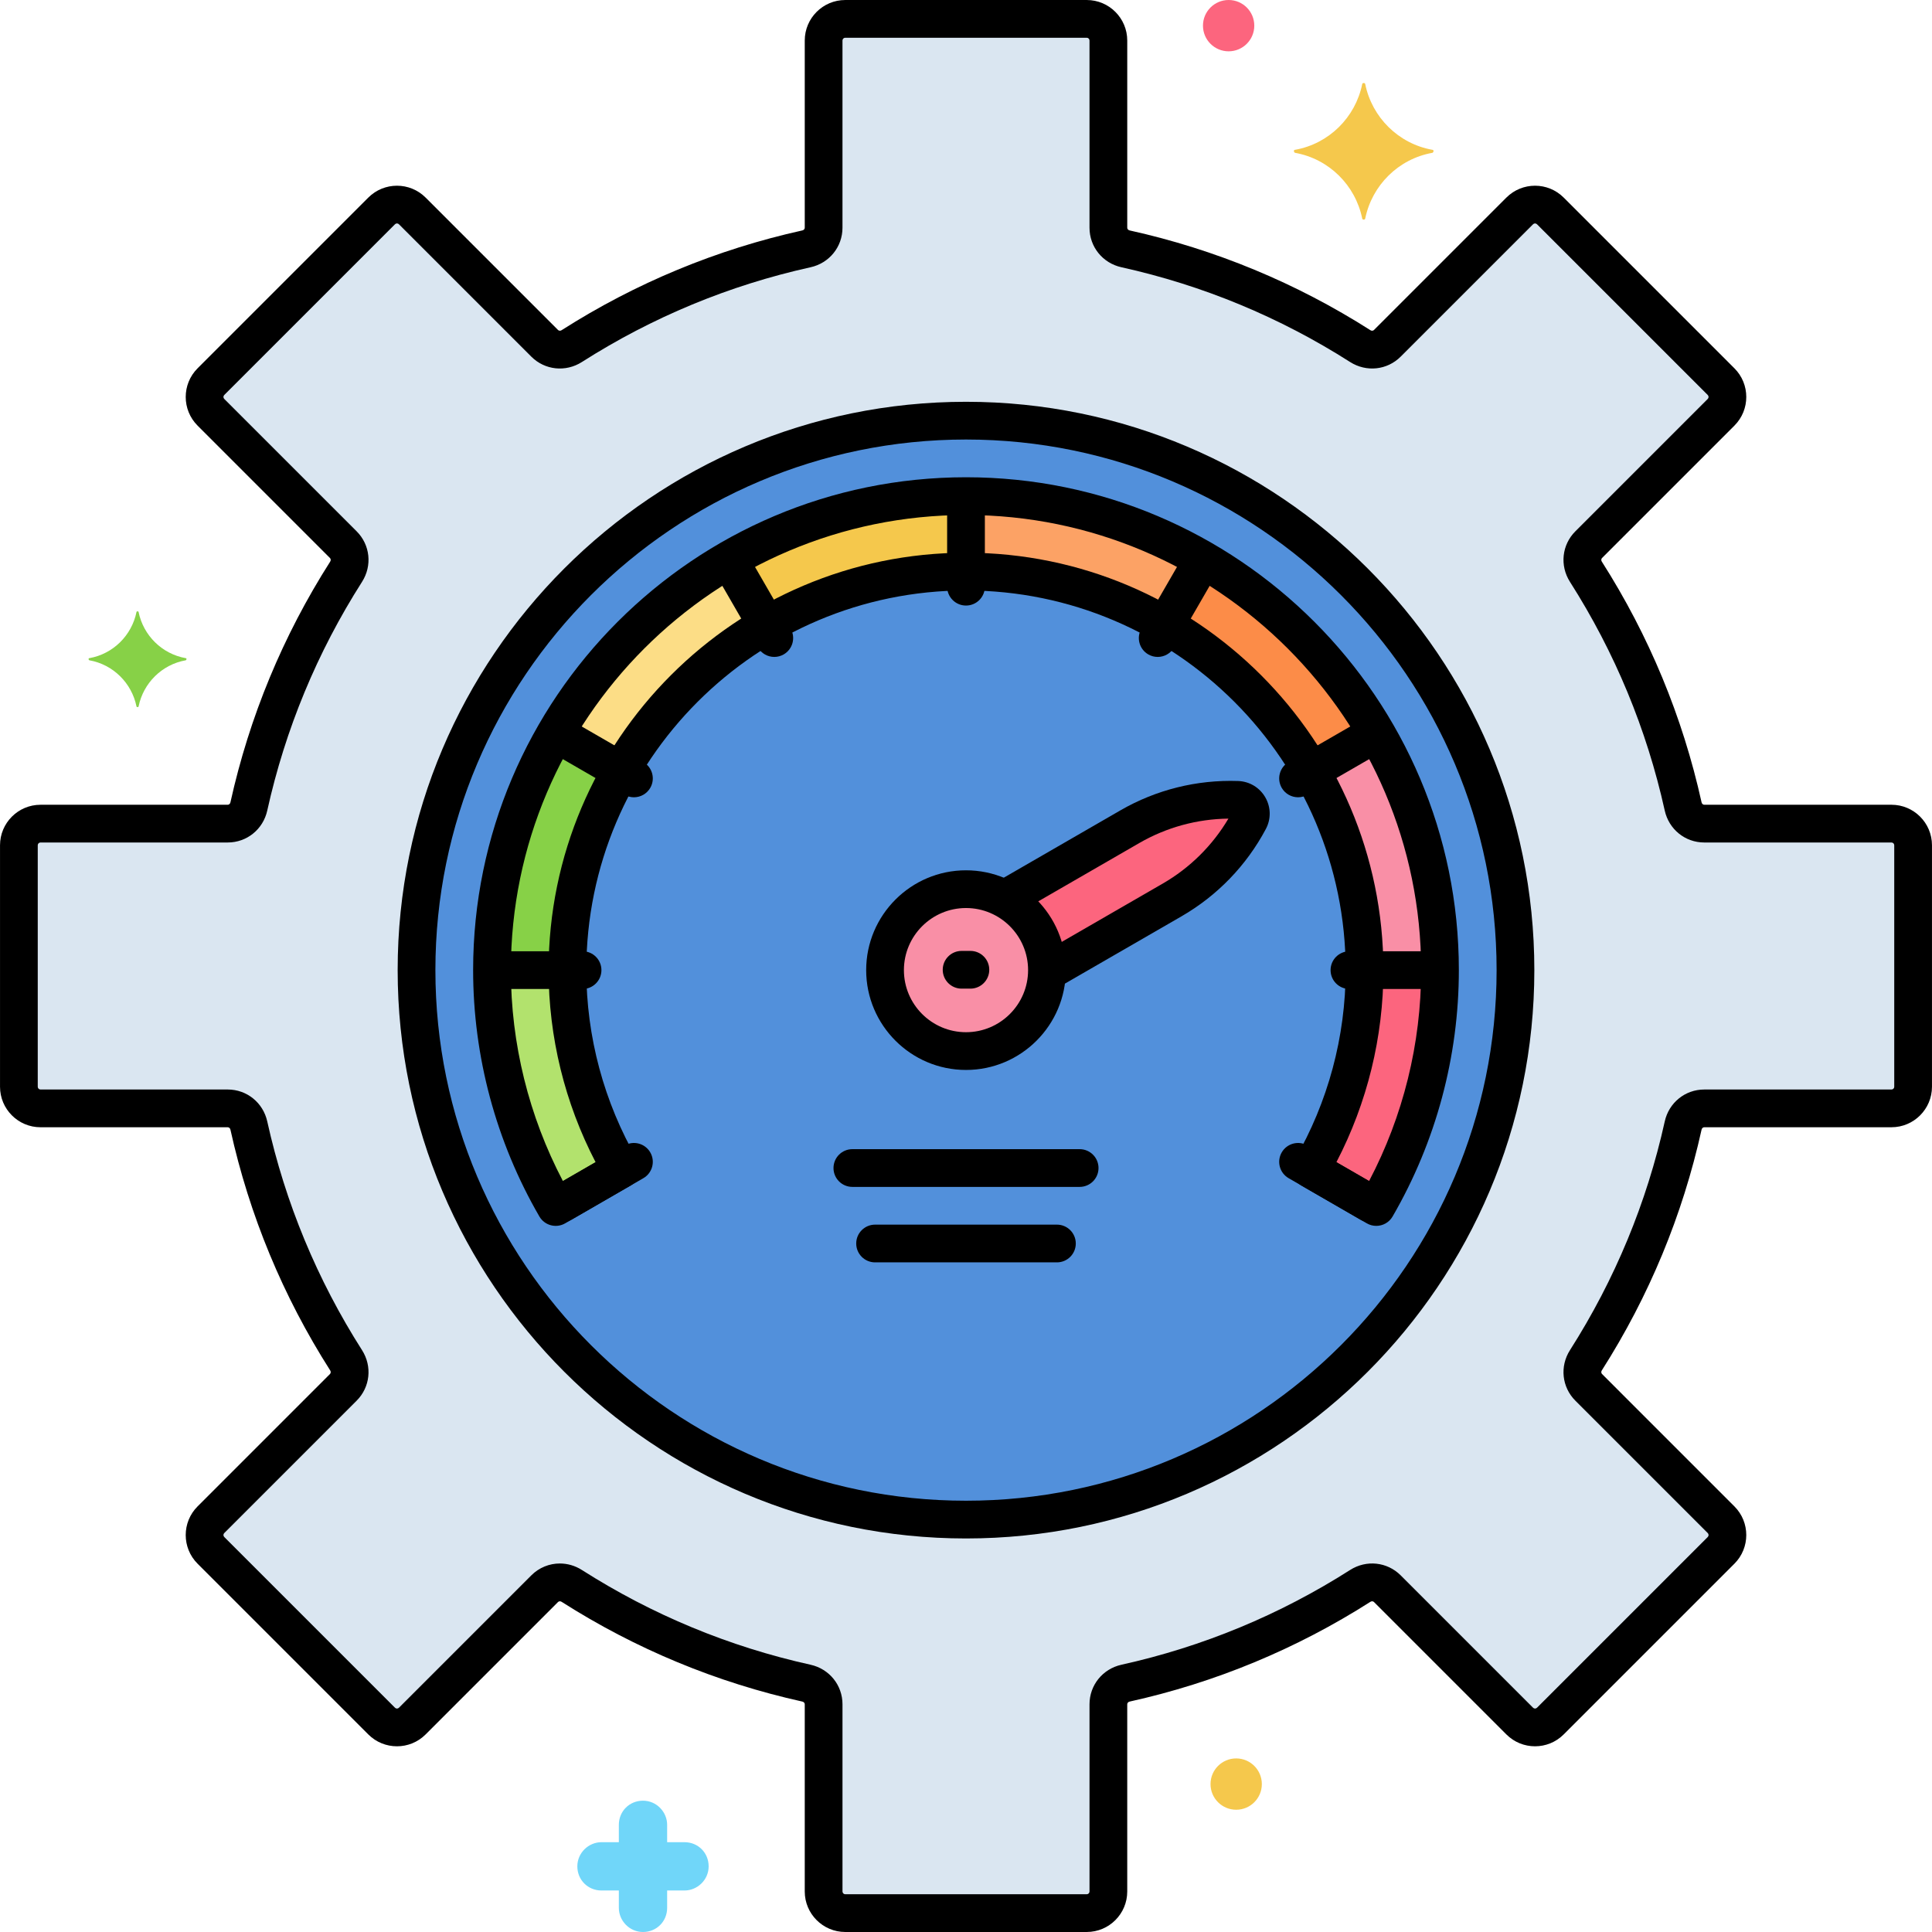 <?xml version="1.0" encoding="utf-8"?>
<!-- Generator: Adobe Illustrator 24.0.0, SVG Export Plug-In . SVG Version: 6.00 Build 0)  -->
<svg version="1.1" xmlns="http://www.w3.org/2000/svg" xmlns:xlink="http://www.w3.org/1999/xlink" x="0px" y="0px"
	 viewBox="0 0 256 256" enable-background="new 0 0 256 256" xml:space="preserve">
<g id="Layer_1">
</g>
<g id="Layer_2">
</g>
<g id="Layer_3">
</g>
<g id="Layer_4">
</g>
<g id="Layer_5">
</g>
<g id="Layer_6">
</g>
<g id="Layer_7">
</g>
<g id="Layer_8">
</g>
<g id="Layer_9">
</g>
<g id="Layer_10">
</g>
<g id="Layer_11">
</g>
<g id="Layer_12">
</g>
<g id="Layer_13">
</g>
<g id="Layer_14">
</g>
<g id="Layer_15">
</g>
<g id="Layer_16">
</g>
<g id="Layer_17">
</g>
<g id="Layer_18">
</g>
<g id="Layer_19">
</g>
<g id="Layer_20">
</g>
<g id="Layer_21">
</g>
<g id="Layer_22">
</g>
<g id="Layer_23">
</g>
<g id="Layer_24">
</g>
<g id="Layer_25">
</g>
<g id="Layer_26">
</g>
<g id="Layer_27">
</g>
<g id="Layer_28">
</g>
<g id="Layer_29">
	<g>
		<g>
			<g>
				<path fill="#DAE6F1" d="M250.633,109.134h-24.807c-1.354,0-2.505-0.953-2.798-2.275c-2.484-11.218-6.901-21.708-12.888-31.102
					c-0.728-1.142-0.587-2.63,0.371-3.588l17.544-17.544c1.119-1.119,1.119-2.933,0-4.053l-22.628-22.628
					c-1.119-1.119-2.934-1.119-4.053,0L183.83,45.49c-0.958,0.958-2.445,1.099-3.588,0.371
					c-9.394-5.987-19.884-10.404-31.102-12.888c-1.322-0.293-2.275-1.444-2.275-2.798V5.367c0-1.583-1.283-2.865-2.865-2.865h-32
					c-1.583,0-2.866,1.283-2.866,2.865v24.807c0,1.354-0.953,2.505-2.275,2.798c-11.218,2.484-21.708,6.901-31.102,12.888
					c-1.142,0.728-2.63,0.587-3.588-0.371L54.626,27.945c-1.119-1.119-2.933-1.119-4.053,0L27.945,50.573
					c-1.119,1.119-1.119,2.933,0,4.053L45.49,72.17c0.958,0.958,1.099,2.445,0.371,3.588c-5.987,9.394-10.404,19.884-12.888,31.102
					c-0.293,1.322-1.444,2.275-2.798,2.275H5.367c-1.583,0-2.866,1.283-2.866,2.865v32c0,1.583,1.283,2.865,2.866,2.865h24.807
					c1.354,0,2.505,0.953,2.798,2.275c2.484,11.218,6.901,21.708,12.888,31.102c0.728,1.142,0.587,2.63-0.371,3.588l-17.544,17.544
					c-1.119,1.119-1.119,2.933,0,4.052l22.628,22.628c1.119,1.119,2.933,1.119,4.053,0L72.17,210.51
					c0.958-0.958,2.445-1.099,3.588-0.371c9.394,5.987,19.884,10.404,31.102,12.888c1.322,0.293,2.275,1.444,2.275,2.798v24.807
					c0,1.583,1.283,2.865,2.866,2.865h32c1.583,0,2.865-1.283,2.865-2.865v-24.807c0-1.354,0.953-2.505,2.275-2.798
					c11.218-2.484,21.708-6.901,31.102-12.888c1.142-0.728,2.63-0.587,3.588,0.371l17.544,17.544c1.119,1.119,2.933,1.119,4.053,0
					l22.628-22.628c1.119-1.119,1.119-2.933,0-4.052L210.51,183.83c-0.958-0.958-1.099-2.445-0.371-3.588
					c5.987-9.394,10.404-19.885,12.888-31.102c0.293-1.322,1.444-2.275,2.798-2.275h24.807c1.583,0,2.865-1.283,2.865-2.865v-32
					C253.498,110.417,252.215,109.134,250.633,109.134z"/>
			</g>
		</g>
		<g>
			<g>
				<circle fill="#5290DB" cx="128" cy="128.547" r="72.807"/>
			</g>
		</g>
		<g>
			<g>
				<path fill="#FCA265" d="M128,65.739v10c9.61,0,18.62,2.593,26.391,7.097l4.998-8.656C150.146,68.823,139.429,65.739,128,65.739z
					"/>
			</g>
		</g>
		<g>
			<g>
				<path fill="#F98FA6" d="M182.366,97.158l-8.656,4.998c4.504,7.771,7.097,16.781,7.097,26.391v0.001h10v-0.001
					C190.808,117.117,187.724,106.401,182.366,97.158z"/>
			</g>
		</g>
		<g>
			<g>
				<path fill="#FCDD86" d="M96.612,74.18c-9.52,5.518-17.46,13.458-22.978,22.978l8.656,4.998
					c4.639-8.004,11.315-14.68,19.32-19.32L96.612,74.18z"/>
			</g>
		</g>
		<g>
			<g>
				<path fill="#B2E26D" d="M75.192,128.548h-10c0,11.429,3.084,22.145,8.441,31.387l8.656-4.998
					C77.785,147.167,75.193,138.157,75.192,128.548z"/>
			</g>
		</g>
		<g>
			<g>
				<path fill="#FC657E" d="M180.808,128.548c0,9.609-2.593,18.619-7.097,26.39l8.656,4.998c5.357-9.242,8.441-19.958,8.441-31.387
					H180.808z"/>
			</g>
		</g>
		<g>
			<g>
				<path fill="#87D147" d="M73.634,97.158c-5.357,9.242-8.441,19.959-8.441,31.389c0,0,0,0,0,0.001h10v-0.001
					c0-9.61,2.593-18.62,7.097-26.391L73.634,97.158z"/>
			</g>
		</g>
		<g>
			<g>
				<path fill="#F5C84C" d="M96.612,74.18l4.997,8.656c7.771-4.504,16.781-7.097,26.391-7.097v-10
					C116.57,65.739,105.854,68.823,96.612,74.18z"/>
			</g>
		</g>
		<g>
			<g>
				<path fill="#FC8C48" d="M159.388,74.18l-4.998,8.656c8.004,4.639,14.68,11.315,19.32,19.319l8.656-4.998
					C176.849,87.638,168.908,79.698,159.388,74.18z"/>
			</g>
		</g>
		<g>
			<g>
				<circle fill="#F98FA6" cx="128" cy="128.547" r="10.727"/>
			</g>
		</g>
		<g>
			<g>
				<path fill="#FC657E" d="M163.973,105.986c-4.992-0.175-9.934,1.057-14.26,3.555l-16.611,9.59
					c1.688,0.911,3.158,2.274,4.185,4.054s1.473,3.734,1.418,5.652l16.61-9.59c4.326-2.498,7.864-6.161,10.208-10.572
					C166.16,107.48,165.325,106.034,163.973,105.986z"/>
			</g>
		</g>
		<g>
			<g>
				<path fill="#F5C84C" d="M189.8,19.85c-4.5-0.8-8-4.3-8.9-8.7c0-0.2-0.4-0.2-0.4,0c-0.9,4.4-4.4,7.9-8.9,8.7
					c-0.2,0-0.2,0.3,0,0.4c4.5,0.8,8,4.3,8.9,8.7c0,0.2,0.4,0.2,0.4,0c0.9-4.4,4.4-7.9,8.9-8.7C190,20.15,190,19.85,189.8,19.85z"/>
			</g>
		</g>
		<g>
			<g>
				<path fill="#87D147" d="M24.61,87.21c-3.158-0.561-5.613-3.017-6.245-6.104c0-0.14-0.281-0.14-0.281,0
					c-0.631,3.087-3.087,5.543-6.245,6.104c-0.14,0-0.14,0.21,0,0.281c3.158,0.561,5.613,3.017,6.245,6.104
					c0,0.14,0.281,0.14,0.281,0c0.631-3.087,3.087-5.543,6.245-6.104C24.75,87.42,24.75,87.21,24.61,87.21z"/>
			</g>
		</g>
		<g>
			<g>
				<path fill="#70D6F9" d="M90.7,244.1h-2.3v-2.3c0-1.7-1.4-3.2-3.2-3.2S82,240,82,241.8v2.3h-2.3c-1.7,0-3.2,1.4-3.2,3.2
					c0,1.8,1.4,3.2,3.2,3.2H82v2.3c0,1.7,1.4,3.2,3.2,3.2s3.2-1.4,3.2-3.2v-2.3h2.3c1.7,0,3.2-1.4,3.2-3.2
					C93.9,245.5,92.5,244.1,90.7,244.1z"/>
			</g>
		</g>
		<g>
			<g>
				<path fill="#F5C84C" d="M163.8,233c-1.878,0-3.4,1.522-3.4,3.4c0,1.878,1.522,3.4,3.4,3.4c1.878,0,3.4-1.522,3.4-3.4
					C167.2,234.522,165.678,233,163.8,233z"/>
			</g>
		</g>
		<g>
			<g>
				<path fill="#FC657E" d="M162.8,0c-1.878,0-3.4,1.522-3.4,3.4c0,1.878,1.522,3.4,3.4,3.4c1.878,0,3.4-1.522,3.4-3.4
					C166.2,1.522,164.678,0,162.8,0z"/>
			</g>
		</g>
		<g>
			<g>
				<g>
					<path d="M250.633,106.634h-24.808c-0.169,0-0.315-0.13-0.357-0.315c-2.513-11.349-6.961-22.083-13.221-31.906
						c-0.102-0.16-0.089-0.355,0.031-0.476l17.544-17.544c2.092-2.092,2.092-5.496,0-7.587l-22.628-22.628
						c-2.092-2.093-5.496-2.093-7.588,0l-17.544,17.544c-0.121,0.122-0.313,0.135-0.477,0.031
						c-9.821-6.259-20.556-10.708-31.904-13.221c-0.186-0.041-0.315-0.188-0.315-0.357V5.367c0-2.958-2.407-5.366-5.366-5.366h-32
						c-2.959,0-5.366,2.407-5.366,5.366v24.807c0,0.169-0.13,0.316-0.314,0.357c-11.35,2.513-22.084,6.961-31.904,13.22
						c-0.164,0.105-0.356,0.091-0.478-0.03L56.394,26.178c-2.092-2.093-5.496-2.093-7.588,0L26.178,48.806
						c-2.092,2.092-2.092,5.496,0,7.587l17.544,17.545c0.12,0.12,0.133,0.315,0.03,0.476c-6.259,9.822-10.707,20.557-13.22,31.905
						c-0.042,0.186-0.188,0.316-0.357,0.316H5.367c-2.958,0-5.365,2.407-5.365,5.366v32c0,2.958,2.407,5.366,5.365,5.366h24.808
						c0.169,0,0.315,0.13,0.357,0.315c2.513,11.349,6.961,22.083,13.221,31.906c0.102,0.16,0.089,0.355-0.031,0.476l-17.544,17.544
						c-2.092,2.092-2.092,5.496,0,7.587l22.628,22.628c2.092,2.093,5.496,2.093,7.588,0l17.544-17.544
						c0.121-0.122,0.314-0.135,0.477-0.031c9.821,6.259,20.556,10.708,31.904,13.221c0.186,0.041,0.315,0.188,0.315,0.357v24.807
						c0,2.958,2.407,5.366,5.366,5.366h32c2.959,0,5.366-2.407,5.366-5.366v-24.807c0-0.169,0.13-0.316,0.314-0.357
						c11.35-2.513,22.084-6.961,31.904-13.22c0.165-0.105,0.356-0.091,0.478,0.03l17.544,17.544c2.092,2.093,5.496,2.093,7.588,0
						l22.628-22.628c2.092-2.092,2.092-5.496,0-7.587l-17.544-17.545c-0.12-0.12-0.133-0.315-0.03-0.476
						c6.259-9.822,10.707-20.557,13.22-31.905c0.042-0.186,0.188-0.316,0.357-0.316h24.808c2.958,0,5.365-2.407,5.365-5.366v-32
						C255.998,109.042,253.591,106.634,250.633,106.634z M250.998,144c0,0.202-0.164,0.366-0.365,0.366h-24.808
						c-2.532,0-4.687,1.741-5.238,4.234c-2.387,10.777-6.611,20.971-12.555,30.298c-1.374,2.153-1.081,4.908,0.711,6.699
						l17.544,17.544c0.143,0.143,0.143,0.375,0,0.517l-22.628,22.628c-0.143,0.143-0.375,0.143-0.518,0l-17.544-17.545
						c-1.792-1.791-4.548-2.083-6.699-0.711c-9.327,5.945-19.521,10.169-30.299,12.556c-2.492,0.552-4.233,2.707-4.233,5.239v24.807
						c0,0.202-0.164,0.366-0.366,0.366h-32c-0.202,0-0.366-0.164-0.366-0.366v-24.807c0-2.532-1.741-4.687-4.234-5.239
						c-10.777-2.386-20.971-6.611-30.299-12.556c-0.906-0.577-1.919-0.859-2.921-0.859c-1.38,0-2.74,0.535-3.777,1.572
						l-17.544,17.544c-0.143,0.143-0.375,0.143-0.518,0l-22.628-22.628c-0.143-0.143-0.143-0.375,0-0.517l17.544-17.544
						c1.792-1.792,2.085-4.546,0.712-6.699c-5.944-9.328-10.169-19.522-12.556-30.299c-0.552-2.493-2.706-4.234-5.238-4.234H5.367
						c-0.201,0-0.365-0.164-0.365-0.366v-32c0-0.202,0.164-0.366,0.365-0.366h24.808c2.532,0,4.687-1.741,5.238-4.234
						c2.387-10.777,6.611-20.971,12.555-30.298c1.374-2.153,1.081-4.908-0.711-6.699L29.713,52.858
						c-0.143-0.143-0.143-0.375,0-0.517l22.628-22.628c0.143-0.143,0.375-0.143,0.518,0l17.544,17.545
						c1.791,1.791,4.547,2.082,6.699,0.711C86.429,42.024,96.622,37.8,107.4,35.414c2.492-0.552,4.233-2.707,4.233-5.239V5.367
						c0-0.202,0.164-0.366,0.366-0.366h32c0.202,0,0.366,0.164,0.366,0.366v24.807c0,2.532,1.741,4.687,4.234,5.239
						c10.777,2.386,20.971,6.611,30.299,12.556c2.154,1.371,4.909,1.078,6.698-0.712l17.544-17.544c0.143-0.143,0.375-0.143,0.518,0
						l22.628,22.628c0.143,0.143,0.143,0.375,0,0.517l-17.544,17.544c-1.792,1.792-2.085,4.546-0.712,6.699
						c5.944,9.328,10.169,19.522,12.556,30.299c0.552,2.493,2.706,4.234,5.238,4.234h24.808c0.201,0,0.365,0.164,0.365,0.366V144z"
						/>
				</g>
			</g>
		</g>
		<g>
			<g>
				<path d="M128.583,126h-1.166c-1.381,0-2.5,1.119-2.5,2.5s1.119,2.5,2.5,2.5h1.166c1.381,0,2.5-1.119,2.5-2.5
					S129.964,126,128.583,126z"/>
			</g>
		</g>
		<g>
			<g>
				<path d="M128,64.239c-1.381,0-2.5,1.119-2.5,2.5v11c0,1.381,1.119,2.5,2.5,2.5s2.5-1.119,2.5-2.5v-11
					C130.5,65.358,129.381,64.239,128,64.239z"/>
			</g>
		</g>
		<g>
			<g>
				<path d="M104.762,83.296l-5.5-9.526c-0.69-1.198-2.222-1.605-3.415-0.915c-1.195,0.69-1.605,2.219-0.915,3.415l5.5,9.526
					c0.463,0.802,1.304,1.25,2.167,1.25c0.425,0,0.854-0.108,1.248-0.335C105.042,86.021,105.452,84.492,104.762,83.296z"/>
			</g>
		</g>
		<g>
			<g>
				<path d="M85.25,100.978l-9.526-5.5c-1.194-0.69-2.725-0.281-3.415,0.915s-0.28,2.725,0.915,3.415l9.526,5.5
					c0.394,0.228,0.823,0.335,1.248,0.335c0.863,0,1.704-0.449,2.167-1.25C86.855,103.197,86.445,101.668,85.25,100.978z"/>
			</g>
		</g>
		<g>
			<g>
				<path d="M182.776,157.285l-9.526-5.5c-1.193-0.69-2.725-0.281-3.415,0.915s-0.28,2.725,0.915,3.415l9.526,5.5
					c0.394,0.228,0.823,0.335,1.248,0.335c0.863,0,1.704-0.449,2.167-1.25C184.382,159.504,183.972,157.976,182.776,157.285z"/>
			</g>
		</g>
		<g>
			<g>
				<path d="M77.192,126.046h-11c-1.381,0-2.5,1.119-2.5,2.5s1.119,2.5,2.5,2.5h11c1.381,0,2.5-1.119,2.5-2.5
					S78.573,126.046,77.192,126.046z"/>
			</g>
		</g>
		<g>
			<g>
				<path d="M189.808,126.047h-11c-1.381,0-2.5,1.119-2.5,2.5s1.119,2.5,2.5,2.5h11c1.381,0,2.5-1.119,2.5-2.5
					S191.188,126.047,189.808,126.047z"/>
			</g>
		</g>
		<g>
			<g>
				<path d="M86.165,152.7c-0.69-1.197-2.222-1.605-3.415-0.915l-9.526,5.5c-1.195,0.69-1.605,2.219-0.915,3.415
					c0.463,0.802,1.304,1.25,2.167,1.25c0.425,0,0.854-0.108,1.248-0.335l9.526-5.5C86.445,155.425,86.855,153.896,86.165,152.7z"/>
			</g>
		</g>
		<g>
			<g>
				<path d="M183.691,96.393c-0.69-1.197-2.221-1.605-3.415-0.915l-9.526,5.5c-1.195,0.69-1.605,2.219-0.915,3.415
					c0.463,0.802,1.304,1.25,2.167,1.25c0.425,0,0.854-0.108,1.248-0.335l9.526-5.5C183.972,99.118,184.382,97.589,183.691,96.393z"
					/>
			</g>
		</g>
		<g>
			<g>
				<path d="M160.153,72.855c-1.193-0.69-2.725-0.281-3.415,0.915l-5.5,9.526c-0.69,1.196-0.28,2.725,0.915,3.415
					c0.394,0.228,0.823,0.335,1.248,0.335c0.863,0,1.704-0.449,2.167-1.25l5.5-9.526C161.759,75.074,161.349,73.545,160.153,72.855z
					"/>
			</g>
		</g>
		<g>
			<g>
				<path d="M143.059,152.27h-30.117c-1.381,0-2.5,1.119-2.5,2.5s1.119,2.5,2.5,2.5h30.117c1.381,0,2.5-1.119,2.5-2.5
					S144.439,152.27,143.059,152.27z"/>
			</g>
		</g>
		<g>
			<g>
				<path d="M140.047,162.27h-24.094c-1.381,0-2.5,1.119-2.5,2.5s1.119,2.5,2.5,2.5h24.094c1.381,0,2.5-1.119,2.5-2.5
					S141.428,162.27,140.047,162.27z"/>
			</g>
		</g>
		<g>
			<g>
				<g>
					<g>
						<path d="M128,53.239c-41.524,0-75.308,33.783-75.308,75.308c0,41.524,33.783,75.307,75.308,75.307
							s75.308-33.783,75.308-75.307C203.308,87.022,169.524,53.239,128,53.239z M128,198.854c-38.768,0-70.308-31.54-70.308-70.307
							S89.232,58.239,128,58.239s70.308,31.54,70.308,70.308S166.768,198.854,128,198.854z"/>
					</g>
				</g>
			</g>
		</g>
		<g>
			<g>
				<g>
					<path d="M128,63.239c-36.011,0-65.308,29.297-65.308,65.308c0,11.447,3.035,22.735,8.778,32.642
						c0.692,1.194,2.222,1.599,3.413,0.911l8.655-4.998c0.575-0.332,0.994-0.879,1.165-1.52c0.172-0.642,0.081-1.324-0.252-1.899
						c-4.422-7.629-6.76-16.321-6.76-25.137c0-27.74,22.568-50.308,50.308-50.308s50.308,22.568,50.308,50.308
						c0,8.815-2.338,17.507-6.76,25.137c-0.333,0.575-0.424,1.257-0.252,1.899c0.171,0.641,0.59,1.188,1.165,1.52l8.655,4.998
						c0.394,0.228,0.823,0.335,1.248,0.335c0.862,0,1.701-0.447,2.165-1.247c5.743-9.907,8.778-21.195,8.778-32.642
						C193.308,92.536,164.011,63.239,128,63.239z M181.41,156.496l-4.33-2.5c4.081-7.844,6.228-16.59,6.228-25.449
						c0-30.497-24.811-55.308-55.308-55.308S72.692,98.05,72.692,128.547c0,8.859,2.146,17.605,6.228,25.449l-4.33,2.5
						c-4.52-8.604-6.897-18.214-6.897-27.949c0-33.254,27.054-60.308,60.308-60.308s60.308,27.054,60.308,60.308
						C188.308,138.282,185.93,147.892,181.41,156.496z"/>
				</g>
			</g>
		</g>
		<g>
			<g>
				<g>
					<path d="M128,115.32c-7.293,0-13.227,5.934-13.227,13.227c0,7.293,5.934,13.227,13.227,13.227s13.227-5.934,13.227-13.227
						C141.227,121.253,135.293,115.32,128,115.32z M128,136.773c-4.536,0-8.227-3.69-8.227-8.227c0-4.537,3.69-8.227,8.227-8.227
						s8.227,3.69,8.227,8.227C136.227,133.083,132.536,136.773,128,136.773z"/>
				</g>
			</g>
		</g>
		<g>
			<g>
				<path d="M167.659,105.652c-0.751-1.302-2.097-2.111-3.599-2.164c-5.47-0.187-10.86,1.153-15.598,3.888l-16.058,9.271
					c-1.195,0.69-1.605,2.219-0.915,3.415c0.69,1.197,2.222,1.605,3.415,0.915l16.058-9.271c3.604-2.08,7.664-3.189,11.81-3.235
					c-2.112,3.568-5.104,6.53-8.706,8.61l-16.027,9.253c-1.195,0.69-1.605,2.219-0.915,3.415c0.463,0.802,1.304,1.25,2.167,1.25
					c0.425,0,0.854-0.108,1.248-0.335l16.027-9.253c4.737-2.735,8.598-6.733,11.165-11.562
					C168.438,108.523,168.41,106.954,167.659,105.652z"/>
			</g>
		</g>
	</g>
</g>
<g id="Layer_30">
</g>
<g id="Layer_31">
</g>
<g id="Layer_32">
</g>
<g id="Layer_33">
</g>
<g id="Layer_34">
</g>
<g id="Layer_35">
</g>
<g id="Layer_36">
</g>
<g id="Layer_37">
</g>
<g id="Layer_38">
</g>
<g id="Layer_39">
</g>
<g id="Layer_40">
</g>
<g id="Layer_41">
</g>
<g id="Layer_42">
</g>
<g id="Layer_43">
</g>
<g id="Layer_44">
</g>
<g id="Layer_45">
</g>
<g id="Layer_46">
</g>
<g id="Layer_47">
</g>
<g id="Layer_48">
</g>
<g id="Layer_49">
</g>
<g id="Layer_50">
</g>
<g id="Layer_51">
</g>
<g id="Layer_52">
</g>
<g id="Layer_53">
</g>
<g id="Layer_54">
</g>
<g id="Layer_55">
</g>
<g id="Layer_56">
</g>
<g id="Layer_57">
</g>
<g id="Layer_58">
</g>
<g id="Layer_59">
</g>
<g id="Layer_60">
</g>
<g id="Layer_61">
</g>
<g id="Layer_62">
</g>
<g id="Layer_63">
</g>
<g id="Layer_64">
</g>
<g id="Layer_65">
</g>
<g id="Layer_66">
</g>
<g id="Layer_67">
</g>
<g id="Layer_68">
</g>
<g id="Layer_69">
</g>
<g id="Layer_70">
</g>
<g id="Layer_71">
</g>
<g id="Layer_72">
</g>
<g id="Layer_73">
</g>
<g id="Layer_74">
</g>
<g id="Layer_75">
</g>
<g id="Layer_76">
</g>
<g id="Layer_77">
</g>
<g id="Layer_78">
</g>
<g id="Layer_79">
</g>
<g id="Layer_80">
</g>
<g id="Layer_81">
</g>
<g id="Layer_82">
</g>
<g id="Layer_83">
</g>
<g id="Layer_84">
</g>
<g id="Layer_85">
</g>
<g id="Layer_86">
</g>
<g id="Layer_87">
</g>
<g id="Layer_88">
</g>
<g id="Layer_89">
</g>
<g id="Layer_90">
</g>
</svg>
